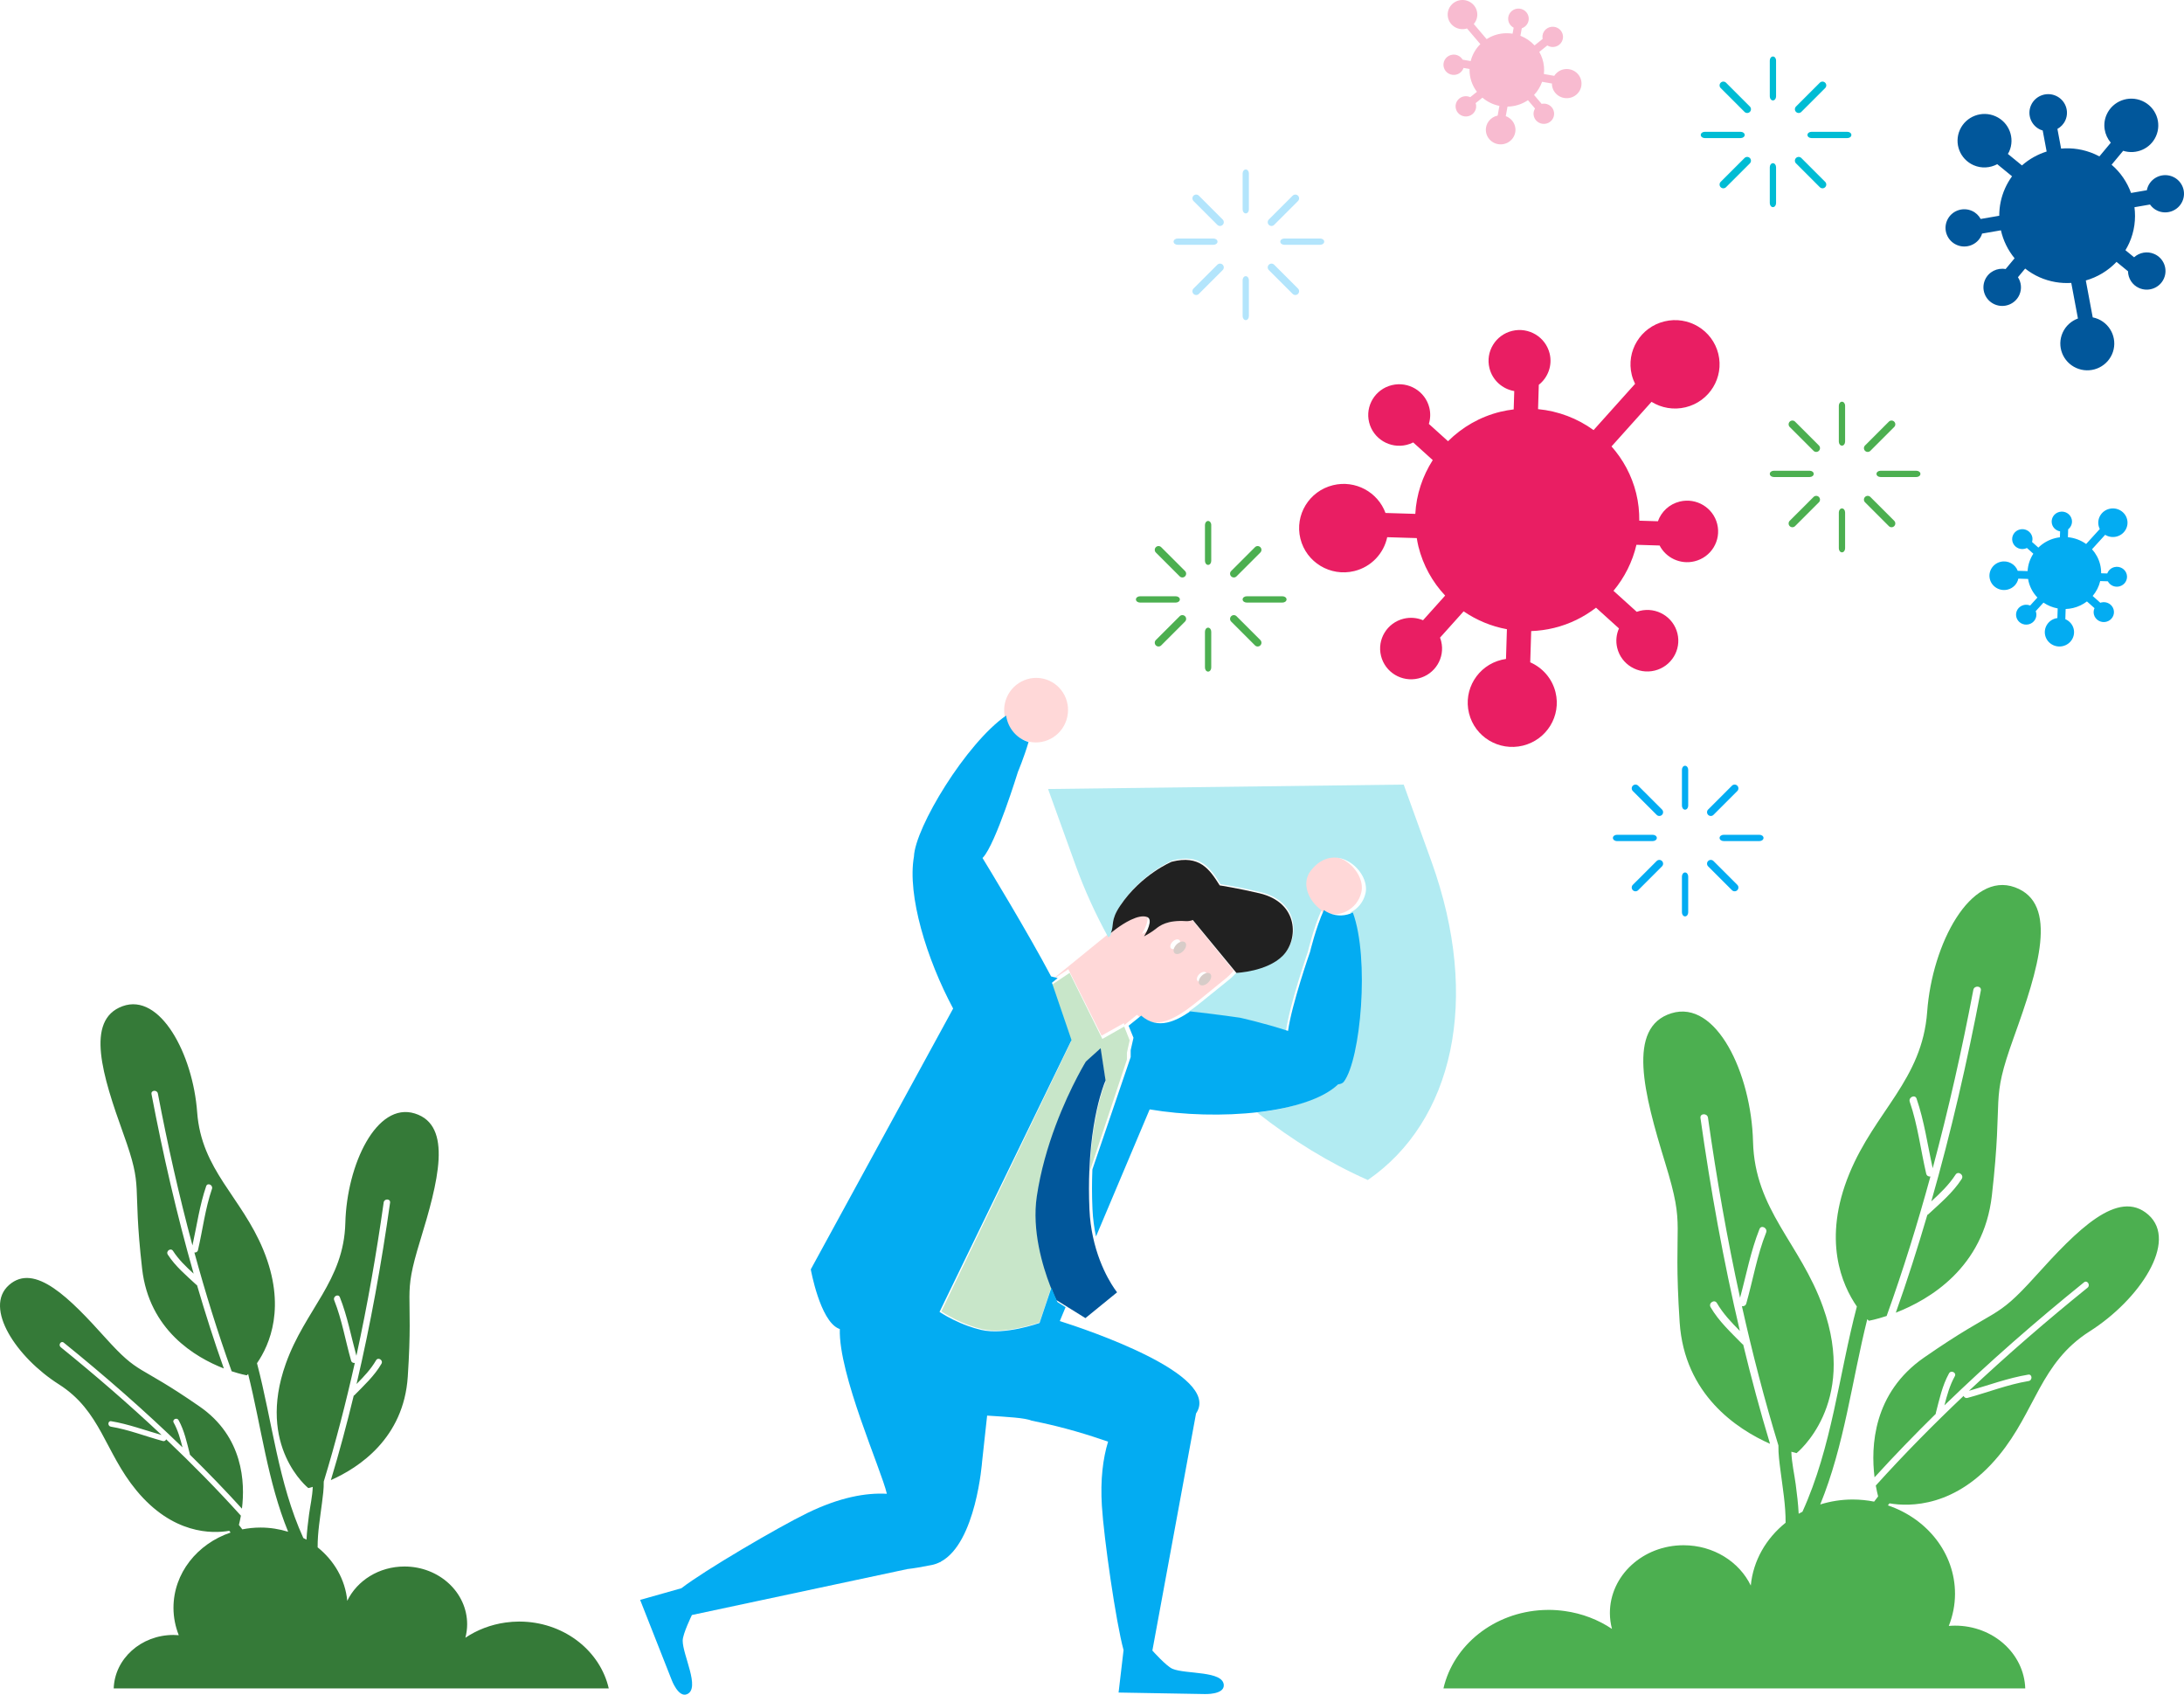 <?xml version="1.0" encoding="UTF-8"?>
<svg width="348px" height="270px" viewBox="0 0 348 270" version="1.1" xmlns="http://www.w3.org/2000/svg" xmlns:xlink="http://www.w3.org/1999/xlink">
    <!-- Generator: Sketch 64 (93537) - https://sketch.com -->
    <title>illustration</title>
    <desc>Created with Sketch.</desc>
    <g id="Utilities" stroke="none" stroke-width="1" fill="none" fill-rule="evenodd">
        <g id="Error" transform="translate(-189, -233)">
            <g id="Container" transform="translate(189, 210)">
                <g id="illustration" transform="translate(0, 23)">
                    <path d="M180,165.74 L179.565,167.713 L179.565,168.809 L177.233,175.827 L173.631,186.667 C173.849,181.292 174.636,177.409 175.276,175.067 C175.757,173.309 176.154,172.403 176.154,172.403 L175.39,167.268 L173.088,169.393 C173.088,169.393 172.557,170.274 171.77,171.81 C169.914,175.432 166.624,182.722 165.441,190.876 C164.651,196.301 166.352,202.013 167.51,205.09 L166.054,209.473 L165.729,210.45 L165.653,210.679 C165.653,210.679 160.218,212.652 156.522,211.775 C155.812,211.607 155.135,211.398 154.504,211.17 C152.698,210.52 151.27,209.719 150.538,209.271 C150.193,209.059 150,208.926 150,208.926 L150.041,208.841 L151.967,204.834 L170.653,165.96 L170.089,164.292 L167.593,156.903 L167.88,156.711 L168.633,156.207 L170.435,155 L171.506,157.16 L174.471,163.139 L175.652,165.522 L179.131,163.549 L179.242,163.83 L180,165.74 L180,165.74 Z" id="color_6" fill="#C8E6C9"></path>
                    <path d="M216.934,142.072 C216.635,143.505 215.702,144.614 214.518,145.203 C213.401,145.759 212.063,145.853 210.814,145.306 C210.512,145.174 210.222,145.008 209.947,144.819 C207.881,143.4 206.7,140.544 208.228,138.554 C212.071,133.547 217.671,138.545 216.934,142.072 Z M170.06,114.226 C170.672,111.45 168.936,108.715 166.192,108.117 C163.447,107.517 160.728,109.281 160.117,112.055 C159.984,112.664 159.97,113.271 160.048,113.855 C160.309,115.804 161.668,117.481 163.611,118.065 C163.734,118.102 163.858,118.14 163.987,118.168 C166.731,118.765 169.453,117.002 170.06,114.226 L170.06,114.226 Z M196.565,154.642 L196.565,154.642 C196.191,155.093 195.772,155.515 195.301,155.899 L191.01,159.389 C190.291,159.973 189.585,160.521 188.89,161.004 C187.649,161.867 186.446,162.514 185.28,162.779 C183.854,163.101 182.484,162.834 181.164,161.684 L179.817,162.779 L179.178,163.298 L179.065,163.016 L175.529,165 L174.327,162.603 L171.313,156.59 L170.225,154.417 L168.392,155.631 L167.626,156.138 L167.334,156.331 L167.61,156.107 L168.244,155.592 L176.141,149.167 L176.447,148.919 C176.525,148.703 176.592,148.483 176.686,148.273 C176.686,148.273 178.186,146.99 179.778,146.209 C179.819,146.188 179.861,146.172 179.901,146.152 C180.817,145.719 181.75,145.463 182.435,145.727 C183.456,146.123 182.28,148.244 181.999,148.719 C181.963,148.78 181.94,148.818 181.94,148.818 C181.94,148.818 181.981,148.796 182.036,148.765 C182.316,148.609 183.197,148.108 183.767,147.644 C184.452,147.086 185.627,146.19 188.56,146.379 C188.946,146.404 189.315,146.336 189.669,146.205 L196.565,154.642 L196.565,154.642 Z M186.595,151.097 C186.824,151.323 187.311,151.215 187.68,150.846 C188.05,150.481 188.165,150.003 187.93,149.774 C187.702,149.548 187.214,149.657 186.847,150.024 C186.48,150.389 186.363,150.87 186.595,151.097 Z M192.171,154.961 C191.944,154.734 191.456,154.845 191.087,155.211 C190.719,155.577 190.602,156.056 190.837,156.286 C191.065,156.511 191.551,156.399 191.921,156.033 C192.289,155.669 192.402,155.19 192.171,154.961 Z" id="color_5" fill="#FFD8D8"></path>
                    <path d="M83.451,258.364 C83.211,258.354 82.97,258.347 82.726,258.347 C81.987,258.347 81.265,258.404 80.557,258.502 C78.187,258.832 76.007,259.683 74.153,260.927 C74.332,260.237 74.436,259.52 74.436,258.778 C74.436,253.695 69.964,249.576 64.451,249.576 C60.383,249.576 56.888,251.823 55.333,255.043 C55.013,251.647 53.246,248.638 50.613,246.523 C50.594,244.161 51.009,241.794 51.305,239.459 C51.44,238.386 51.611,237.197 51.587,236.039 C53.49,229.806 55.116,223.497 56.536,217.142 C56.296,217.179 56.026,217.078 55.945,216.78 C55.031,213.572 54.488,210.258 53.25,207.147 C53.012,206.543 53.913,206.066 54.153,206.676 C55.351,209.692 55.938,212.883 56.787,216.001 C58.551,207.919 59.978,199.763 61.137,191.571 C61.226,190.928 62.245,190.957 62.156,191.608 C60.784,201.307 59.052,210.964 56.812,220.502 C57.967,219.339 59.091,218.154 59.922,216.724 C60.25,216.155 61.108,216.706 60.782,217.274 C59.661,219.208 58.019,220.705 56.473,222.287 C56.436,222.324 56.4,222.338 56.36,222.361 C55.267,226.874 54.068,231.363 52.722,235.812 C57.196,233.827 64.327,229.145 64.975,219.332 C65.928,204.944 64.072,207.034 66.94,197.693 C69.803,188.351 72.201,179.309 66.103,177.402 C60.005,175.498 55.263,185.554 55.027,194.829 C54.791,204.103 48.629,208.595 45.538,217.265 C40.824,230.479 49.127,237.081 49.127,237.081 C49.127,237.081 49.388,237.021 49.833,236.891 C49.784,238.399 49.413,239.992 49.242,241.3 C49.068,242.63 48.904,243.963 48.838,245.301 C48.672,245.205 48.498,245.122 48.329,245.034 C44.322,236.215 43.397,226.506 40.949,217.186 C42.957,214.283 45.671,208.166 41.966,199.154 C38.463,190.646 32.094,186.443 31.415,177.194 C30.738,167.944 25.522,158.117 19.523,160.31 C13.522,162.502 16.348,171.422 19.653,180.618 C22.959,189.813 21.01,187.813 22.646,202.144 C23.762,211.915 31.107,216.25 35.668,218.024 C34.11,213.642 32.702,209.215 31.394,204.758 C31.355,204.736 31.314,204.723 31.28,204.689 C29.657,203.183 27.947,201.76 26.737,199.886 C26.382,199.334 27.21,198.742 27.569,199.296 C28.464,200.685 29.645,201.813 30.856,202.92 C28.164,193.499 25.973,183.935 24.141,174.311 C24.019,173.669 25.037,173.589 25.156,174.226 C26.703,182.354 28.517,190.436 30.665,198.424 C31.365,195.266 31.796,192.055 32.851,188.983 C33.062,188.361 33.985,188.798 33.777,189.41 C32.689,192.577 32.304,195.915 31.547,199.162 C31.476,199.464 31.215,199.579 30.975,199.551 C32.718,205.928 34.672,212.245 36.911,218.469 C38.364,218.949 39.321,219.119 39.321,219.119 C39.321,219.119 39.403,219.046 39.539,218.907 C41.639,227.325 42.631,236.002 45.914,244.041 C44.532,243.614 43.057,243.371 41.518,243.371 C40.519,243.371 39.547,243.473 38.608,243.658 C38.425,243.424 38.252,243.182 38.066,242.951 C38.157,242.596 38.272,242.098 38.384,241.478 C34.582,237.26 30.595,233.221 26.48,229.314 C26.401,229.504 26.206,229.656 25.951,229.587 C23.182,228.837 20.501,227.769 17.662,227.297 C17.112,227.205 17.16,226.333 17.716,226.428 C20.47,226.886 23.075,227.866 25.75,228.623 C20.578,223.757 15.198,219.105 9.675,214.634 C9.24,214.283 9.715,213.552 10.152,213.904 C16.694,219.197 23.04,224.737 29.076,230.594 C28.731,229.236 28.358,227.889 27.67,226.647 C27.398,226.154 28.184,225.771 28.457,226.261 C29.381,227.933 29.763,229.802 30.243,231.631 C30.255,231.676 30.249,231.712 30.25,231.748 C33.091,234.544 35.866,237.408 38.551,240.36 C39.064,236.208 38.77,228.916 31.827,224.101 C21.647,217.038 22.368,219.322 16.753,213.093 C11.138,206.862 5.537,201.108 1.435,204.731 C-2.663,208.353 2.648,216.277 9.375,220.548 C16.101,224.822 16.687,231.324 21.707,237.421 C27.509,244.471 33.819,244.356 36.529,243.889 C36.602,243.98 36.668,244.074 36.742,244.165 C31.434,245.962 27.642,250.646 27.642,256.159 C27.642,257.694 27.948,259.157 28.486,260.522 C28.208,260.499 27.927,260.482 27.642,260.482 C22.476,260.482 18.276,264.273 18.119,269 L97,269 C95.651,263.125 90.148,258.666 83.451,258.364 Z" id="color_4" fill="#357A38"></path>
                    <path d="M332.981,212.104 C325.076,217.123 324.387,224.758 318.488,231.917 C311.668,240.196 304.253,240.06 301.067,239.512 C300.981,239.619 300.903,239.73 300.818,239.837 C307.056,241.946 311.513,247.447 311.513,253.921 C311.513,255.723 311.152,257.441 310.521,259.045 C310.848,259.018 311.177,258.998 311.513,258.998 C317.584,258.998 322.521,263.45 322.705,269 L230,269 C231.588,262.1 238.056,256.863 245.924,256.508 C246.208,256.496 246.491,256.488 246.778,256.488 C247.645,256.488 248.495,256.556 249.327,256.671 C252.111,257.058 254.675,258.058 256.854,259.519 C256.643,258.709 256.521,257.866 256.521,256.995 C256.521,251.027 261.776,246.188 268.255,246.188 C273.037,246.188 277.143,248.828 278.972,252.609 C279.348,248.621 281.424,245.087 284.519,242.603 C284.541,239.829 284.053,237.05 283.706,234.308 C283.546,233.049 283.346,231.652 283.374,230.292 C281.137,222.972 279.224,215.564 277.558,208.102 C277.839,208.145 278.157,208.027 278.253,207.677 C279.327,203.909 279.964,200.017 281.419,196.364 C281.698,195.654 280.64,195.096 280.358,195.811 C278.948,199.354 278.259,203.101 277.263,206.762 C275.188,197.272 273.512,187.693 272.151,178.074 C272.046,177.318 270.848,177.353 270.952,178.118 C272.563,189.507 274.6,200.847 277.233,212.048 C275.875,210.681 274.555,209.292 273.577,207.611 C273.19,206.943 272.184,207.591 272.566,208.258 C273.884,210.527 275.813,212.285 277.63,214.144 C277.674,214.187 277.716,214.203 277.763,214.232 C279.048,219.53 280.456,224.802 282.037,230.027 C276.781,227.696 268.4,222.198 267.638,210.674 C266.517,193.778 268.699,196.234 265.328,185.263 C261.963,174.294 259.145,163.675 266.313,161.436 C273.48,159.2 279.052,171.009 279.329,181.9 C279.607,192.79 286.85,198.066 290.482,208.246 C296.024,223.764 286.263,231.515 286.263,231.515 C286.263,231.515 285.957,231.445 285.433,231.292 C285.49,233.064 285.926,234.933 286.128,236.47 C286.332,238.031 286.525,239.597 286.602,241.168 C286.797,241.056 287,240.958 287.2,240.854 C291.911,230.499 292.997,219.098 295.874,208.154 C293.514,204.745 290.325,197.562 294.678,186.98 C298.795,176.988 306.279,172.053 307.078,161.191 C307.873,150.328 314.005,138.79 321.055,141.364 C328.108,143.938 324.786,154.413 320.902,165.211 C317.015,176.009 319.306,173.66 317.384,190.489 C316.073,201.963 307.441,207.054 302.08,209.136 C303.91,203.991 305.565,198.793 307.103,193.558 C307.149,193.534 307.195,193.519 307.237,193.478 C309.143,191.709 311.154,190.038 312.575,187.839 C312.993,187.19 312.02,186.495 311.598,187.145 C310.546,188.777 309.158,190.101 307.735,191.402 C310.898,180.338 313.474,169.107 315.626,157.807 C315.769,157.052 314.574,156.958 314.432,157.707 C312.614,167.252 310.483,176.742 307.958,186.123 C307.136,182.413 306.628,178.643 305.389,175.036 C305.142,174.307 304.056,174.818 304.302,175.537 C305.58,179.256 306.032,183.176 306.922,186.988 C307.005,187.343 307.312,187.478 307.595,187.445 C305.547,194.935 303.251,202.352 300.619,209.661 C298.911,210.225 297.787,210.425 297.787,210.425 C297.787,210.425 297.692,210.338 297.531,210.176 C295.063,220.06 293.897,230.251 290.038,239.689 C291.663,239.188 293.396,238.902 295.205,238.902 C296.379,238.902 297.522,239.022 298.625,239.239 C298.84,238.964 299.044,238.681 299.263,238.408 C299.155,237.992 299.019,237.407 298.888,236.68 C303.356,231.727 308.042,226.982 312.879,222.395 C312.971,222.618 313.199,222.798 313.5,222.715 C316.753,221.835 319.904,220.58 323.241,220.027 C323.887,219.92 323.83,218.895 323.178,219.007 C319.941,219.545 316.879,220.695 313.736,221.585 C319.815,215.87 326.137,210.407 332.63,205.158 C333.141,204.745 332.582,203.886 332.069,204.3 C324.38,210.515 316.922,217.021 309.827,223.898 C310.232,222.303 310.672,220.721 311.48,219.263 C311.799,218.686 310.875,218.234 310.556,218.811 C309.469,220.775 309.021,222.97 308.456,225.117 C308.441,225.17 308.448,225.212 308.447,225.254 C305.109,228.539 301.846,231.902 298.692,235.368 C298.088,230.491 298.434,221.929 306.595,216.275 C318.559,207.981 317.712,210.663 324.311,203.347 C330.91,196.03 337.494,189.274 342.313,193.527 C347.13,197.783 340.887,207.088 332.981,212.104 L332.981,212.104 Z" id="color_4_0" fill="#4CAF50"></path>
                    <path d="M191.027,31.176 C190.791,30.941 190.411,30.941 190.175,31.176 C189.942,31.412 189.942,31.794 190.175,32.028 L193.973,35.824 C194.206,36.059 194.589,36.059 194.824,35.824 C195.059,35.589 195.059,35.208 194.824,34.972 L191.027,31.176 Z" id="color_3" fill="#B3E5FC"></path>
                    <path d="M206.823,45.971 L203.027,42.176 C202.793,41.941 202.412,41.941 202.176,42.176 C201.941,42.411 201.941,42.793 202.176,43.028 L205.972,46.824 C206.206,47.059 206.588,47.059 206.823,46.824 C207.059,46.588 207.059,46.207 206.823,45.971 L206.823,45.971 Z" id="color_3_1" fill="#B3E5FC"></path>
                    <path d="M193.973,42.176 L190.175,45.971 C189.942,46.207 189.942,46.588 190.175,46.824 C190.411,47.059 190.791,47.059 191.027,46.824 L194.824,43.028 C195.059,42.793 195.059,42.412 194.824,42.176 C194.59,41.941 194.208,41.941 193.973,42.176 Z" id="color_3_2" fill="#B3E5FC"></path>
                    <path d="M203.027,35.824 L206.823,32.028 C207.059,31.794 207.059,31.412 206.823,31.176 C206.588,30.941 206.206,30.941 205.973,31.176 L202.176,34.972 C201.941,35.209 201.941,35.589 202.176,35.824 C202.411,36.059 202.791,36.059 203.027,35.824 Z" id="color_3_3" fill="#B3E5FC"></path>
                    <path d="M187.642,39 L193.359,39 C193.713,39 194,38.777 194,38.5 C194,38.224 193.713,38 193.359,38 L187.642,38 C187.287,38 187,38.223 187,38.5 C187,38.777 187.288,39 187.642,39 Z" id="color_3_4" fill="#B3E5FC"></path>
                    <path d="M204,38.5 C204,38.777 204.288,39 204.643,39 L210.359,39 C210.713,39 211,38.777 211,38.5 C211,38.224 210.713,38 210.359,38 L204.643,38 C204.289,38.001 204,38.224 204,38.5 Z" id="color_3_5" fill="#B3E5FC"></path>
                    <path d="M198.5,51 C198.777,51 199,50.713 199,50.359 L199,44.641 C199,44.287 198.777,44 198.5,44 C198.224,44 198,44.287 198,44.641 L198,50.359 C198,50.713 198.225,51 198.5,51 Z" id="color_3_6" fill="#B3E5FC"></path>
                    <path d="M198.5,34 C198.777,34 199,33.714 199,33.36 L199,27.641 C199,27.286 198.777,27 198.5,27 C198.224,27 198,27.286 198,27.641 L198,33.36 C198,33.714 198.225,34 198.5,34 Z" id="color_3_7" fill="#B3E5FC"></path>
                    <path d="M277.973,17.824 C278.206,18.059 278.589,18.059 278.824,17.824 C279.059,17.589 279.059,17.208 278.824,16.972 L275.027,13.176 C274.791,12.941 274.411,12.941 274.175,13.176 C273.942,13.412 273.942,13.794 274.175,14.028 L277.973,17.824 Z" id="color_3_8" fill="#00BCD4"></path>
                    <path d="M287.027,25.176 C286.793,24.941 286.412,24.941 286.176,25.176 C285.941,25.411 285.941,25.793 286.176,26.028 L289.973,29.824 C290.206,30.059 290.588,30.059 290.823,29.824 C291.059,29.588 291.059,29.207 290.823,28.971 L287.027,25.176 L287.027,25.176 Z" id="color_3_9" fill="#00BCD4"></path>
                    <path d="M278.824,25.176 C278.589,24.941 278.206,24.941 277.972,25.176 L274.175,28.971 C273.942,29.207 273.942,29.588 274.175,29.824 C274.411,30.059 274.791,30.059 275.026,29.824 L278.823,26.028 C279.059,25.793 279.059,25.412 278.824,25.176 L278.824,25.176 Z" id="color_3_10" fill="#00BCD4"></path>
                    <path d="M287.027,17.824 L290.823,14.028 C291.059,13.794 291.059,13.412 290.823,13.176 C290.588,12.941 290.206,12.941 289.973,13.176 L286.176,16.972 C285.941,17.209 285.941,17.589 286.176,17.824 C286.411,18.059 286.791,18.059 287.027,17.824 Z" id="color_3_11" fill="#00BCD4"></path>
                    <path d="M271.642,22 L277.359,22 C277.713,22 278,21.777 278,21.5 C278,21.224 277.713,21 277.359,21 L271.642,21 C271.287,21 271,21.223 271,21.5 C271,21.777 271.288,22 271.642,22 Z" id="color_3_12" fill="#00BCD4"></path>
                    <path d="M294.359,21 L288.643,21 C288.288,21 288,21.223 288,21.5 C288,21.777 288.288,22 288.643,22 L294.359,22 C294.713,22 295,21.777 295,21.5 C295,21.223 294.713,21 294.359,21 Z" id="color_3_13" fill="#00BCD4"></path>
                    <path d="M282.5,33 C282.777,33 283,32.713 283,32.359 L283,26.641 C283,26.287 282.777,26 282.5,26 C282.224,26 282,26.287 282,26.641 L282,32.359 C282,32.713 282.225,33 282.5,33 Z" id="color_3_14" fill="#00BCD4"></path>
                    <path d="M282.5,16 C282.777,16 283,15.714 283,15.36 L283,9.641 C283,9.286 282.777,9 282.5,9 C282.224,9 282,9.286 282,9.641 L282,15.36 C282,15.714 282.225,16 282.5,16 Z" id="color_3_15" fill="#00BCD4"></path>
                    <path d="M286.027,67.176 C285.791,66.941 285.411,66.941 285.175,67.176 C284.942,67.412 284.942,67.794 285.175,68.028 L288.973,71.824 C289.206,72.059 289.589,72.059 289.824,71.824 C290.059,71.589 290.059,71.208 289.824,70.972 L286.027,67.176 L286.027,67.176 Z" id="color_3_16" fill="#4CAF50"></path>
                    <path d="M298.027,79.176 C297.793,78.941 297.412,78.941 297.176,79.176 C296.941,79.411 296.941,79.793 297.176,80.028 L300.973,83.824 C301.206,84.059 301.588,84.059 301.823,83.824 C302.059,83.588 302.059,83.207 301.823,82.971 L298.027,79.176 L298.027,79.176 Z" id="color_3_17" fill="#4CAF50"></path>
                    <path d="M288.973,79.176 L285.175,82.971 C284.942,83.207 284.942,83.588 285.175,83.824 C285.411,84.059 285.791,84.059 286.027,83.824 L289.824,80.028 C290.059,79.793 290.059,79.411 289.824,79.176 C289.59,78.941 289.208,78.941 288.973,79.176 Z" id="color_3_18" fill="#4CAF50"></path>
                    <path d="M298.027,71.824 L301.823,68.028 C302.059,67.794 302.059,67.412 301.823,67.176 C301.588,66.941 301.206,66.941 300.973,67.176 L297.176,70.972 C296.941,71.208 296.941,71.589 297.176,71.824 C297.411,72.059 297.791,72.059 298.027,71.824 L298.027,71.824 Z" id="color_3_19" fill="#4CAF50"></path>
                    <path d="M289,75.5 C289,75.224 288.713,75 288.359,75 L282.642,75 C282.287,75 282,75.223 282,75.5 C282,75.777 282.287,76 282.642,76 L288.359,76 C288.712,76 289,75.777 289,75.5 Z" id="color_3_20" fill="#4CAF50"></path>
                    <path d="M305.359,75 L299.643,75 C299.288,75 299,75.223 299,75.5 C299,75.777 299.288,76 299.643,76 L305.359,76 C305.713,76 306,75.777 306,75.5 C306,75.223 305.712,75 305.359,75 Z" id="color_3_21" fill="#4CAF50"></path>
                    <path d="M293.5,81 C293.224,81 293,81.287 293,81.641 L293,87.359 C293,87.712 293.224,88 293.5,88 C293.777,88 294,87.713 294,87.359 L294,81.641 C294,81.287 293.776,81 293.5,81 Z" id="color_3_22" fill="#4CAF50"></path>
                    <path d="M293.5,64 C293.224,64 293,64.286 293,64.641 L293,70.36 C293,70.714 293.224,71 293.5,71 C293.777,71 294,70.714 294,70.36 L294,64.641 C294,64.286 293.776,64 293.5,64 Z" id="color_3_23" fill="#4CAF50"></path>
                    <path d="M261.027,125.176 C260.791,124.941 260.411,124.941 260.175,125.176 C259.942,125.412 259.942,125.794 260.175,126.028 L263.973,129.824 C264.206,130.059 264.589,130.059 264.824,129.824 C265.059,129.589 265.059,129.208 264.824,128.972 L261.027,125.176 L261.027,125.176 Z" id="color_3_24" fill="#03ACF2"></path>
                    <path d="M273.027,137.176 C272.793,136.941 272.412,136.941 272.176,137.176 C271.941,137.411 271.941,137.793 272.176,138.028 L275.973,141.824 C276.206,142.059 276.588,142.059 276.823,141.824 C277.059,141.588 277.059,141.207 276.823,140.971 L273.027,137.176 L273.027,137.176 Z" id="color_3_25" fill="#03ACF2"></path>
                    <path d="M263.973,137.177 L260.175,140.971 C259.942,141.207 259.942,141.588 260.175,141.824 C260.411,142.059 260.791,142.059 261.027,141.824 L264.824,138.028 C265.059,137.793 265.059,137.412 264.824,137.177 C264.59,136.941 264.207,136.941 263.973,137.177 Z" id="color_3_26" fill="#03ACF2"></path>
                    <path d="M275.972,125.177 L272.176,128.972 C271.941,129.208 271.941,129.589 272.176,129.824 C272.411,130.059 272.793,130.059 273.027,129.824 L276.823,126.028 C277.059,125.794 277.059,125.412 276.823,125.177 C276.587,124.941 276.206,124.941 275.972,125.177 L275.972,125.177 Z" id="color_3_27" fill="#03ACF2"></path>
                    <path d="M264,133.5 C264,133.224 263.713,133 263.359,133 L257.642,133 C257.287,133 257,133.223 257,133.5 C257,133.777 257.287,134 257.642,134 L263.359,134 C263.713,134 264,133.776 264,133.5 Z" id="color_3_28" fill="#03ACF2"></path>
                    <path d="M280.359,133 L274.643,133 C274.288,133 274,133.223 274,133.5 C274,133.777 274.288,134 274.643,134 L280.359,134 C280.713,134 281,133.777 281,133.5 C281,133.224 280.713,133 280.359,133 Z" id="color_3_29" fill="#03ACF2"></path>
                    <path d="M268.5,139 C268.224,139 268,139.287 268,139.641 L268,145.359 C268,145.712 268.224,146 268.5,146 C268.777,146 269,145.713 269,145.359 L269,139.641 C269,139.287 268.776,139 268.5,139 Z" id="color_3_30" fill="#03ACF2"></path>
                    <path d="M268.5,122 C268.224,122 268,122.286 268,122.641 L268,128.36 C268,128.714 268.224,129 268.5,129 C268.777,129 269,128.714 269,128.36 L269,122.641 C269,122.287 268.776,122 268.5,122 Z" id="color_3_31" fill="#03ACF2"></path>
                    <path d="M185.027,87.177 C184.792,86.941 184.411,86.941 184.175,87.177 C183.942,87.412 183.942,87.794 184.175,88.029 L187.973,91.824 C188.205,92.059 188.588,92.059 188.824,91.824 C189.059,91.589 189.059,91.208 188.824,90.972 L185.027,87.177 Z" id="color_3_32" fill="#4CAF50"></path>
                    <path d="M197.027,98.176 C196.793,97.941 196.412,97.941 196.176,98.176 C195.941,98.412 195.941,98.793 196.176,99.028 L199.972,102.824 C200.206,103.059 200.588,103.059 200.823,102.824 C201.059,102.588 201.059,102.207 200.823,101.971 L197.027,98.176 L197.027,98.176 Z" id="color_3_33" fill="#4CAF50"></path>
                    <path d="M187.973,98.176 L184.175,101.971 C183.942,102.207 183.942,102.587 184.175,102.824 C184.411,103.059 184.792,103.059 185.027,102.824 L188.824,99.028 C189.059,98.793 189.059,98.412 188.824,98.176 C188.588,97.941 188.205,97.941 187.973,98.176 L187.973,98.176 Z" id="color_3_34" fill="#4CAF50"></path>
                    <path d="M197.027,91.824 L200.823,88.029 C201.059,87.794 201.059,87.412 200.823,87.177 C200.588,86.941 200.206,86.941 199.972,87.177 L196.176,90.973 C195.941,91.208 195.941,91.589 196.176,91.824 C196.412,92.059 196.793,92.059 197.027,91.824 L197.027,91.824 Z" id="color_3_35" fill="#4CAF50"></path>
                    <path d="M188,95.5 C188,95.224 187.712,95 187.359,95 L181.643,95 C181.289,95 181,95.224 181,95.5 C181,95.777 181.289,96 181.643,96 L187.359,96 C187.712,95.999 188,95.776 188,95.5 Z" id="color_3_36" fill="#4CAF50"></path>
                    <path d="M204.359,95 L198.643,95 C198.288,95 198,95.224 198,95.5 C198,95.777 198.288,96 198.643,96 L204.359,96 C204.713,96 205,95.777 205,95.5 C205,95.224 204.713,95 204.359,95 Z" id="color_3_37" fill="#4CAF50"></path>
                    <path d="M192.5,100 C192.224,100 192,100.287 192,100.642 L192,106.359 C192,106.712 192.224,107 192.5,107 C192.777,107 193,106.713 193,106.359 L193,100.642 C193,100.288 192.777,100 192.5,100 Z" id="color_3_38" fill="#4CAF50"></path>
                    <path d="M192.5,83 C192.224,83 192,83.287 192,83.642 L192,89.36 C192,89.714 192.224,90 192.5,90 C192.777,90 193,89.714 193,89.36 L193,83.642 C193,83.287 192.777,83 192.5,83 Z" id="color_3_39" fill="#4CAF50"></path>
                    <path d="M231.795,11.929 C232.465,11.867 233.001,11.415 233.199,10.824 L234.164,10.995 C234.158,11.226 234.162,11.458 234.184,11.693 C234.29,12.797 234.708,13.796 235.334,14.626 L234.267,15.484 C234.01,15.365 233.721,15.305 233.417,15.332 C232.515,15.417 231.853,16.205 231.938,17.094 C232.024,17.982 232.824,18.634 233.727,18.551 C234.63,18.466 235.292,17.678 235.207,16.79 C235.195,16.665 235.166,16.546 235.127,16.432 L236.213,15.559 C236.976,16.209 237.902,16.67 238.918,16.871 L238.637,18.414 C237.476,18.653 236.652,19.706 236.765,20.895 C236.887,22.173 238.04,23.109 239.336,22.99 C240.634,22.87 241.587,21.736 241.464,20.46 C241.376,19.541 240.753,18.806 239.93,18.505 L240.208,16.982 C240.358,16.979 240.506,16.976 240.657,16.962 C241.703,16.866 242.656,16.506 243.463,15.96 L244.595,17.292 C244.419,17.578 244.327,17.917 244.362,18.276 C244.447,19.162 245.248,19.815 246.151,19.73 C247.054,19.647 247.716,18.858 247.63,17.971 C247.544,17.083 246.745,16.43 245.842,16.515 C245.775,16.521 245.712,16.539 245.649,16.552 L244.438,15.127 C245.005,14.528 245.445,13.816 245.718,13.032 L247.293,13.309 C247.293,13.386 247.284,13.461 247.292,13.539 C247.414,14.815 248.565,15.753 249.862,15.632 C251.159,15.512 252.111,14.379 251.99,13.101 C251.867,11.824 250.716,10.887 249.418,11.007 C248.662,11.078 248.032,11.497 247.655,12.083 L246.005,11.792 C246.05,11.399 246.055,10.997 246.016,10.589 C245.934,9.745 245.671,8.962 245.272,8.269 L246.548,7.241 C246.843,7.422 247.195,7.518 247.566,7.483 C248.47,7.4 249.133,6.61 249.047,5.724 C248.962,4.836 248.161,4.183 247.258,4.267 C246.355,4.35 245.692,5.138 245.778,6.027 C245.784,6.085 245.8,6.138 245.812,6.195 L244.516,7.237 C243.898,6.563 243.13,6.034 242.264,5.7 L242.482,4.507 C243.184,4.27 243.659,3.588 243.586,2.83 C243.501,1.941 242.701,1.289 241.797,1.374 C240.896,1.458 240.232,2.246 240.318,3.133 C240.372,3.697 240.715,4.163 241.189,4.409 L241.015,5.368 C240.537,5.295 240.044,5.272 239.541,5.318 C238.557,5.409 237.654,5.735 236.878,6.23 L234.832,3.823 C235.229,3.363 235.446,2.753 235.384,2.105 C235.261,0.827 234.11,-0.109 232.814,0.01 C231.517,0.131 230.563,1.264 230.686,2.541 C230.809,3.819 231.96,4.754 233.256,4.636 C233.43,4.619 233.595,4.582 233.754,4.532 L235.877,7.029 C235.134,7.77 234.599,8.702 234.339,9.732 L233.057,9.506 C232.745,8.979 232.144,8.647 231.487,8.708 C230.585,8.793 229.922,9.579 230.007,10.469 C230.091,11.36 230.892,12.012 231.795,11.929 L231.795,11.929 Z" id="color_3_40" fill="#F8BBD0"></path>
                    <path d="M346.227,28.159 C344.716,27.495 342.948,28.169 342.278,29.664 C342.184,29.875 342.122,30.091 342.079,30.308 L339.562,30.742 C338.942,29.027 337.889,27.468 336.462,26.244 L338.309,24.025 C340.369,24.672 342.634,23.718 343.532,21.713 C344.497,19.561 343.518,17.041 341.353,16.085 C339.183,15.127 336.642,16.095 335.677,18.246 C334.983,19.794 335.304,21.523 336.338,22.733 L334.514,24.924 C334.274,24.796 334.035,24.668 333.782,24.557 C332.036,23.786 330.195,23.515 328.418,23.674 L327.83,20.539 C328.369,20.237 328.824,19.776 329.095,19.171 C329.765,17.677 329.085,15.921 327.576,15.257 C326.067,14.59 324.3,15.265 323.629,16.761 C322.958,18.257 323.635,20.012 325.146,20.676 C325.258,20.725 325.372,20.752 325.485,20.786 L326.114,24.14 C324.67,24.595 323.326,25.345 322.18,26.358 L319.932,24.518 C320.002,24.395 320.084,24.283 320.143,24.151 C321.107,22 320.131,19.48 317.962,18.524 C315.796,17.566 313.254,18.535 312.288,20.687 C311.323,22.839 312.3,25.36 314.468,26.316 C315.732,26.873 317.115,26.761 318.245,26.158 L320.599,28.086 C320.172,28.675 319.799,29.313 319.489,30.002 C318.852,31.425 318.56,32.911 318.563,34.374 L315.603,34.886 C315.3,34.336 314.829,33.871 314.208,33.596 C312.697,32.929 310.928,33.604 310.26,35.098 C309.586,36.596 310.268,38.35 311.776,39.017 C313.284,39.683 315.053,39.009 315.724,37.51 C315.768,37.413 315.79,37.312 315.823,37.214 L318.828,36.694 C319.195,38.32 319.936,39.847 321.005,41.149 L319.576,42.866 C318.246,42.623 316.874,43.292 316.301,44.571 C315.629,46.068 316.308,47.821 317.819,48.486 C319.327,49.151 321.095,48.478 321.765,46.982 C322.191,46.033 322.07,44.981 321.542,44.167 L322.691,42.789 C323.382,43.329 324.143,43.803 324.984,44.175 C326.63,44.9 328.358,45.179 330.039,45.075 L331.1,50.741 C330.053,51.127 329.155,51.909 328.664,53.001 C327.699,55.155 328.678,57.673 330.844,58.631 C333.013,59.588 335.554,58.62 336.519,56.467 C337.485,54.314 336.507,51.796 334.34,50.838 C334.05,50.71 333.754,50.623 333.456,50.562 L332.355,44.684 C334.206,44.158 335.901,43.141 337.25,41.723 L339.079,43.221 C339.096,44.341 339.747,45.405 340.846,45.89 C342.354,46.554 344.122,45.883 344.794,44.385 C345.465,42.888 344.784,41.135 343.277,40.469 C342.157,39.974 340.898,40.22 340.046,40.99 L338.669,39.862 C338.887,39.498 339.092,39.123 339.269,38.726 C340.104,36.865 340.35,34.896 340.107,33.013 L342.582,32.585 C342.882,33.004 343.285,33.357 343.792,33.582 C345.302,34.246 347.069,33.572 347.739,32.076 C348.413,30.58 347.736,28.827 346.227,28.159 L346.227,28.159 Z" id="color_3_41" fill="#01579B"></path>
                    <path d="M337.225,85.492 C338.475,85.191 339.238,83.957 338.933,82.735 C338.625,81.513 337.363,80.766 336.113,81.067 C334.863,81.366 334.1,82.601 334.406,83.822 C334.446,83.985 334.507,84.138 334.579,84.283 L332.407,86.669 C331.565,86.066 330.563,85.689 329.503,85.588 L329.543,84.331 C330.019,83.957 330.263,83.336 330.108,82.717 C329.894,81.868 329.017,81.347 328.147,81.556 C327.278,81.765 326.747,82.625 326.96,83.474 C327.117,84.105 327.643,84.552 328.257,84.657 L328.228,85.603 C327.999,85.631 327.769,85.667 327.539,85.723 C326.457,85.983 325.526,86.525 324.793,87.242 L323.785,86.345 C323.866,86.083 323.885,85.798 323.813,85.513 C323.599,84.664 322.721,84.144 321.851,84.352 C320.984,84.561 320.451,85.419 320.664,86.27 C320.878,87.121 321.756,87.64 322.625,87.431 C322.748,87.401 322.861,87.357 322.968,87.304 L323.992,88.216 C323.457,89.038 323.133,89.99 323.079,90.988 L321.508,90.941 C321.103,89.866 319.939,89.23 318.775,89.51 C317.525,89.81 316.762,91.045 317.067,92.267 C317.375,93.49 318.637,94.236 319.886,93.936 C320.785,93.72 321.425,93.019 321.604,92.19 L323.157,92.237 C323.18,92.379 323.206,92.522 323.241,92.664 C323.487,93.648 323.982,94.507 324.641,95.2 L323.483,96.473 C323.173,96.346 322.823,96.307 322.471,96.391 C321.603,96.6 321.071,97.458 321.286,98.309 C321.499,99.159 322.377,99.679 323.246,99.47 C324.115,99.261 324.648,98.404 324.433,97.552 C324.417,97.489 324.392,97.432 324.368,97.373 L325.608,96.011 C326.284,96.467 327.054,96.786 327.873,96.933 L327.824,98.477 C327.747,98.487 327.671,98.49 327.595,98.509 C326.346,98.809 325.582,100.043 325.888,101.265 C326.195,102.486 327.457,103.234 328.707,102.934 C329.957,102.633 330.721,101.398 330.415,100.177 C330.235,99.465 329.728,98.922 329.092,98.646 L329.143,97.028 C329.538,97.014 329.938,96.961 330.338,96.865 C331.165,96.667 331.904,96.302 332.535,95.821 L333.739,96.893 C333.601,97.2 333.557,97.55 333.645,97.9 C333.858,98.751 334.738,99.272 335.605,99.063 C336.476,98.853 337.007,97.994 336.794,97.144 C336.581,96.294 335.703,95.774 334.832,95.983 C334.776,95.997 334.725,96.021 334.671,96.039 L333.448,94.95 C334.029,94.263 334.443,93.453 334.65,92.578 L335.865,92.614 C336.201,93.252 336.946,93.608 337.689,93.428 C338.559,93.219 339.09,92.362 338.876,91.51 C338.663,90.661 337.785,90.14 336.916,90.35 C336.365,90.482 335.951,90.877 335.774,91.365 L334.797,91.335 C334.801,90.868 334.753,90.394 334.634,89.92 C334.401,88.994 333.947,88.178 333.344,87.508 L335.437,85.207 C335.954,85.524 336.591,85.644 337.225,85.492 L337.225,85.492 Z" id="color_3_42" fill="#03ACF2"></path>
                    <path d="M270.008,89.426 C267.745,89.979 265.466,88.883 264.443,86.91 L260.751,86.798 C260.121,89.501 258.862,92.007 257.094,94.128 L260.797,97.474 C260.963,97.414 261.131,97.362 261.307,97.319 C263.957,96.671 266.631,98.281 267.281,100.906 C267.93,103.534 266.313,106.191 263.664,106.837 C261.021,107.483 258.343,105.876 257.693,103.245 C257.424,102.159 257.548,101.072 257.967,100.121 L254.312,96.817 C252.39,98.302 250.14,99.428 247.622,100.043 C246.405,100.339 245.187,100.502 243.982,100.545 L243.828,105.52 C245.769,106.373 247.307,108.071 247.855,110.275 C248.792,114.051 246.465,117.866 242.656,118.795 C238.849,119.723 235.005,117.412 234.073,113.636 C233.137,109.86 235.464,106.045 239.268,105.118 C239.501,105.062 239.733,105.017 239.966,104.985 L240.113,100.248 C237.62,99.79 235.274,98.808 233.215,97.399 L229.454,101.59 C229.525,101.775 229.588,101.963 229.636,102.16 C230.29,104.788 228.668,107.439 226.023,108.085 C223.376,108.731 220.703,107.126 220.053,104.497 C219.399,101.87 221.021,99.216 223.663,98.571 C224.734,98.31 225.805,98.422 226.748,98.815 L230.271,94.889 C228.264,92.75 226.758,90.093 226.007,87.052 C225.898,86.611 225.824,86.17 225.749,85.729 L221.04,85.586 C220.494,88.151 218.529,90.315 215.789,90.983 C211.985,91.91 208.141,89.6 207.206,85.821 C206.274,82.048 208.597,78.23 212.405,77.301 C215.955,76.434 219.539,78.392 220.766,81.726 L225.516,81.87 C225.681,78.785 226.666,75.845 228.296,73.304 L225.18,70.488 C224.853,70.653 224.504,70.786 224.131,70.877 C221.485,71.523 218.811,69.918 218.157,67.289 C217.508,64.661 219.129,62.006 221.775,61.361 C224.421,60.715 227.095,62.323 227.749,64.95 C227.968,65.835 227.924,66.721 227.675,67.535 L230.73,70.296 C232.962,68.076 235.799,66.402 239.092,65.599 C239.793,65.428 240.494,65.313 241.192,65.228 L241.283,62.306 C239.409,61.983 237.811,60.598 237.329,58.648 C236.68,56.022 238.298,53.367 240.943,52.72 C243.593,52.074 246.263,53.682 246.917,56.308 C247.39,58.224 246.653,60.152 245.194,61.307 L245.075,65.183 C248.305,65.493 251.357,66.659 253.922,68.524 L260.535,61.152 C260.313,60.704 260.133,60.229 260.007,59.725 C259.076,55.948 261.398,52.133 265.207,51.206 C269.015,50.276 272.859,52.586 273.794,56.363 C274.726,60.139 272.403,63.953 268.595,64.883 C266.662,65.355 264.722,64.988 263.154,64.02 L256.78,71.126 C258.615,73.198 260,75.719 260.708,78.583 C261.071,80.048 261.216,81.513 261.205,82.956 L264.175,83.047 C264.71,81.538 265.974,80.317 267.654,79.907 C270.3,79.261 272.974,80.871 273.624,83.495 C274.276,86.13 272.659,88.781 270.008,89.426 L270.008,89.426 Z" id="color_3_43" fill="#E91E63"></path>
                    <path d="M173.595,192.709 C173.49,190.412 173.501,188.32 173.58,186.401 C173.804,181.026 174.607,177.142 175.263,174.8 C175.754,173.042 176.16,172.135 176.16,172.135 L175.379,167 L173.025,169.125 C173.025,169.125 172.483,170.006 171.677,171.543 C169.78,175.166 166.417,182.456 165.206,190.61 C164.399,196.037 166.138,201.749 167.323,204.827 C167.872,206.254 168.302,207.116 168.302,207.116 L169.589,207.915 L172.952,210 L178,205.891 C178,205.891 175.36,202.681 174.156,197.062 C173.87,195.74 173.665,194.287 173.595,192.709 L173.595,192.709 Z" id="color_2" fill="#01579B"></path>
                    <path d="M217.947,188 C211.841,185.298 205.881,181.649 200.316,177.256 C205.683,176.612 210.365,175.178 212.832,172.829 C213.233,172.781 213.556,172.651 213.738,172.408 C216.407,168.828 217.838,152.728 215.166,145.385 C216.356,144.797 217.294,143.688 217.594,142.257 C218.335,138.732 212.708,133.739 208.844,138.741 C207.309,140.729 208.496,143.583 210.571,145.001 C209.311,147.762 208.392,151.652 208.392,151.652 C208.392,151.652 205.472,160.081 204.903,164.292 C200.961,162.991 197.283,162.184 197.283,162.184 C197.283,162.184 193.578,161.632 189.413,161.173 C190.112,160.691 190.821,160.144 191.543,159.559 L195.855,156.072 C196.328,155.689 196.75,155.267 197.125,154.817 C197.129,154.817 201.983,154.63 204.505,152.082 C207.027,149.533 207.101,143.614 200.809,142.123 C197.359,141.302 194.475,140.863 194.475,140.863 C192.868,138.313 191.307,135.951 186.833,137.089 C186.833,137.089 182.011,139.079 178.64,144.097 C177.031,146.489 177.712,147.208 177.146,148.453 C177.051,148.663 176.984,148.882 176.905,149.098 L176.599,149.345 C174.57,145.646 172.813,141.811 171.392,137.874 L167,125.704 L223.667,125 L228.059,137.17 C236.078,159.38 231.441,178.715 217.947,188 L217.947,188 Z" id="color_2_44" fill="#B2EBF2"></path>
                    <path d="M180.237,146.526 C181.159,146.094 182.098,145.838 182.787,146.102 C183.815,146.497 182.63,148.613 182.349,149.088 C182.312,149.149 182.289,149.186 182.289,149.186 C182.289,149.186 182.33,149.164 182.385,149.133 C182.667,148.978 183.553,148.478 184.127,148.015 C184.816,147.458 185.999,146.564 188.95,146.753 C189.339,146.777 189.71,146.709 190.066,146.579 L197.007,155 L197.006,155 C197.011,155 201.871,154.813 204.397,152.269 C206.922,149.723 206.996,143.81 200.696,142.321 C197.241,141.502 194.352,141.064 194.352,141.064 C192.744,138.517 191.18,136.157 186.7,137.293 C186.7,137.293 181.872,139.281 178.496,144.293 C176.884,146.682 177.567,147.401 177,148.644 C177,148.644 178.51,147.363 180.111,146.583 C180.154,146.563 180.196,146.546 180.237,146.526 L180.237,146.526 Z" id="color_1" fill="#212121"></path>
                    <path d="M191.471,155.472 C191.005,155.942 190.857,156.556 191.154,156.851 C191.443,157.14 192.06,156.996 192.529,156.526 C192.998,156.06 193.141,155.444 192.847,155.151 C192.559,154.86 191.94,155.002 191.471,155.472 Z" id="color_1_45" fill="#D7CCC8"></path>
                    <path d="M187.472,150.472 C187.005,150.94 186.857,151.557 187.152,151.849 C187.442,152.139 188.059,152 188.528,151.527 C188.997,151.058 189.143,150.445 188.846,150.151 C188.556,149.861 187.937,150.001 187.472,150.472 Z" id="color_1_46" fill="#D7CCC8"></path>
                    <path d="M215.565,145.383 C214.436,145.937 213.083,146.031 211.82,145.486 C211.515,145.354 211.221,145.188 210.943,145 C209.675,147.755 208.75,151.635 208.75,151.635 C208.75,151.635 205.811,160.043 205.239,164.244 C201.272,162.947 197.571,162.141 197.571,162.141 C197.571,162.141 193.842,161.59 189.652,161.132 C188.397,161.993 187.18,162.638 186,162.902 C184.559,163.223 183.173,162.957 181.839,161.81 L180.477,162.902 L179.831,163.419 L180.61,165.336 L180.163,167.313 L180.163,168.412 L177.765,175.448 L174.062,186.314 C173.983,188.237 173.971,190.335 174.076,192.637 C174.148,194.219 174.355,195.675 174.639,197 L183.188,176.748 C188.55,177.659 194.955,177.85 200.623,177.176 C206.024,176.533 210.735,175.103 213.217,172.76 C213.621,172.712 213.947,172.582 214.13,172.339 C216.814,168.769 218.253,152.708 215.565,145.383 L215.565,145.383 Z" id="color_1_47" fill="#03ACF2"></path>
                    <path d="M195,268.499 C195.031,270.025 191.932,269.897 191.932,269.897 L178.236,269.657 L179.029,262.89 C177.821,258.511 175.888,245.057 175.573,239.897 C175.317,235.711 175.743,232.373 176.562,229.683 C173.617,228.675 169.75,227.413 164.381,226.341 C163.305,225.882 160.605,225.752 157.289,225.534 L156.488,232.878 C156.488,232.878 155.549,245.816 149.888,248.816 C149.891,248.827 149.896,248.839 149.901,248.85 L149.78,248.876 C149.363,249.085 148.924,249.245 148.455,249.338 C146.866,249.655 145.607,249.868 144.599,249.981 L110.25,257.304 C110.25,257.304 108.786,260.297 108.781,261.379 C108.767,263.677 111.634,268.975 109.48,269.915 C108.08,270.528 107.013,267.62 107.013,267.62 L102,254.895 L108.569,253.04 C112.16,250.253 123.989,243.314 128.645,241.052 C133.775,238.557 137.949,237.806 141.315,237.989 C140.405,234.086 133.588,218.939 133.819,211.746 C133.751,211.718 133.685,211.695 133.618,211.666 C130.649,210.382 129.19,202.237 129.19,202.237 L151.874,160.68 C147.656,152.808 144.541,142.67 145.629,136.465 C145.818,131.845 153.933,118.427 160.322,114 C160.584,115.953 161.945,117.635 163.89,118.22 C163.176,120.654 162.204,122.955 162.204,122.955 C162.204,122.955 158.661,134.454 156.623,136.628 C156.601,136.651 156.574,136.669 156.552,136.692 C157.375,138.039 163.782,148.56 167.484,155.564 C167.839,155.65 168.187,155.738 168.529,155.831 L167.894,156.347 L167.618,156.571 L170.16,164.02 L170.734,165.702 L151.707,204.887 L149.745,208.926 L149.704,209.011 C149.704,209.011 149.9,209.146 150.252,209.359 C150.996,209.81 152.451,210.617 154.29,211.273 C154.934,211.503 155.622,211.714 156.345,211.883 C160.108,212.767 165.642,210.778 165.642,210.778 L165.72,210.547 L166.051,209.562 L167.534,205.145 C168.081,206.584 168.51,207.453 168.51,207.453 L169.791,208.257 L168.87,210.472 C172.985,211.776 194.496,218.942 190.659,225.068 C190.632,225.111 190.607,225.149 190.579,225.193 L183.62,262.965 C183.62,262.965 185.831,265.459 186.829,265.877 C188.952,266.77 194.953,266.151 195,268.499 L195,268.499 Z" id="color_1_48" fill="#03ACF2"></path>
                </g>
            </g>
        </g>
    </g>
</svg>